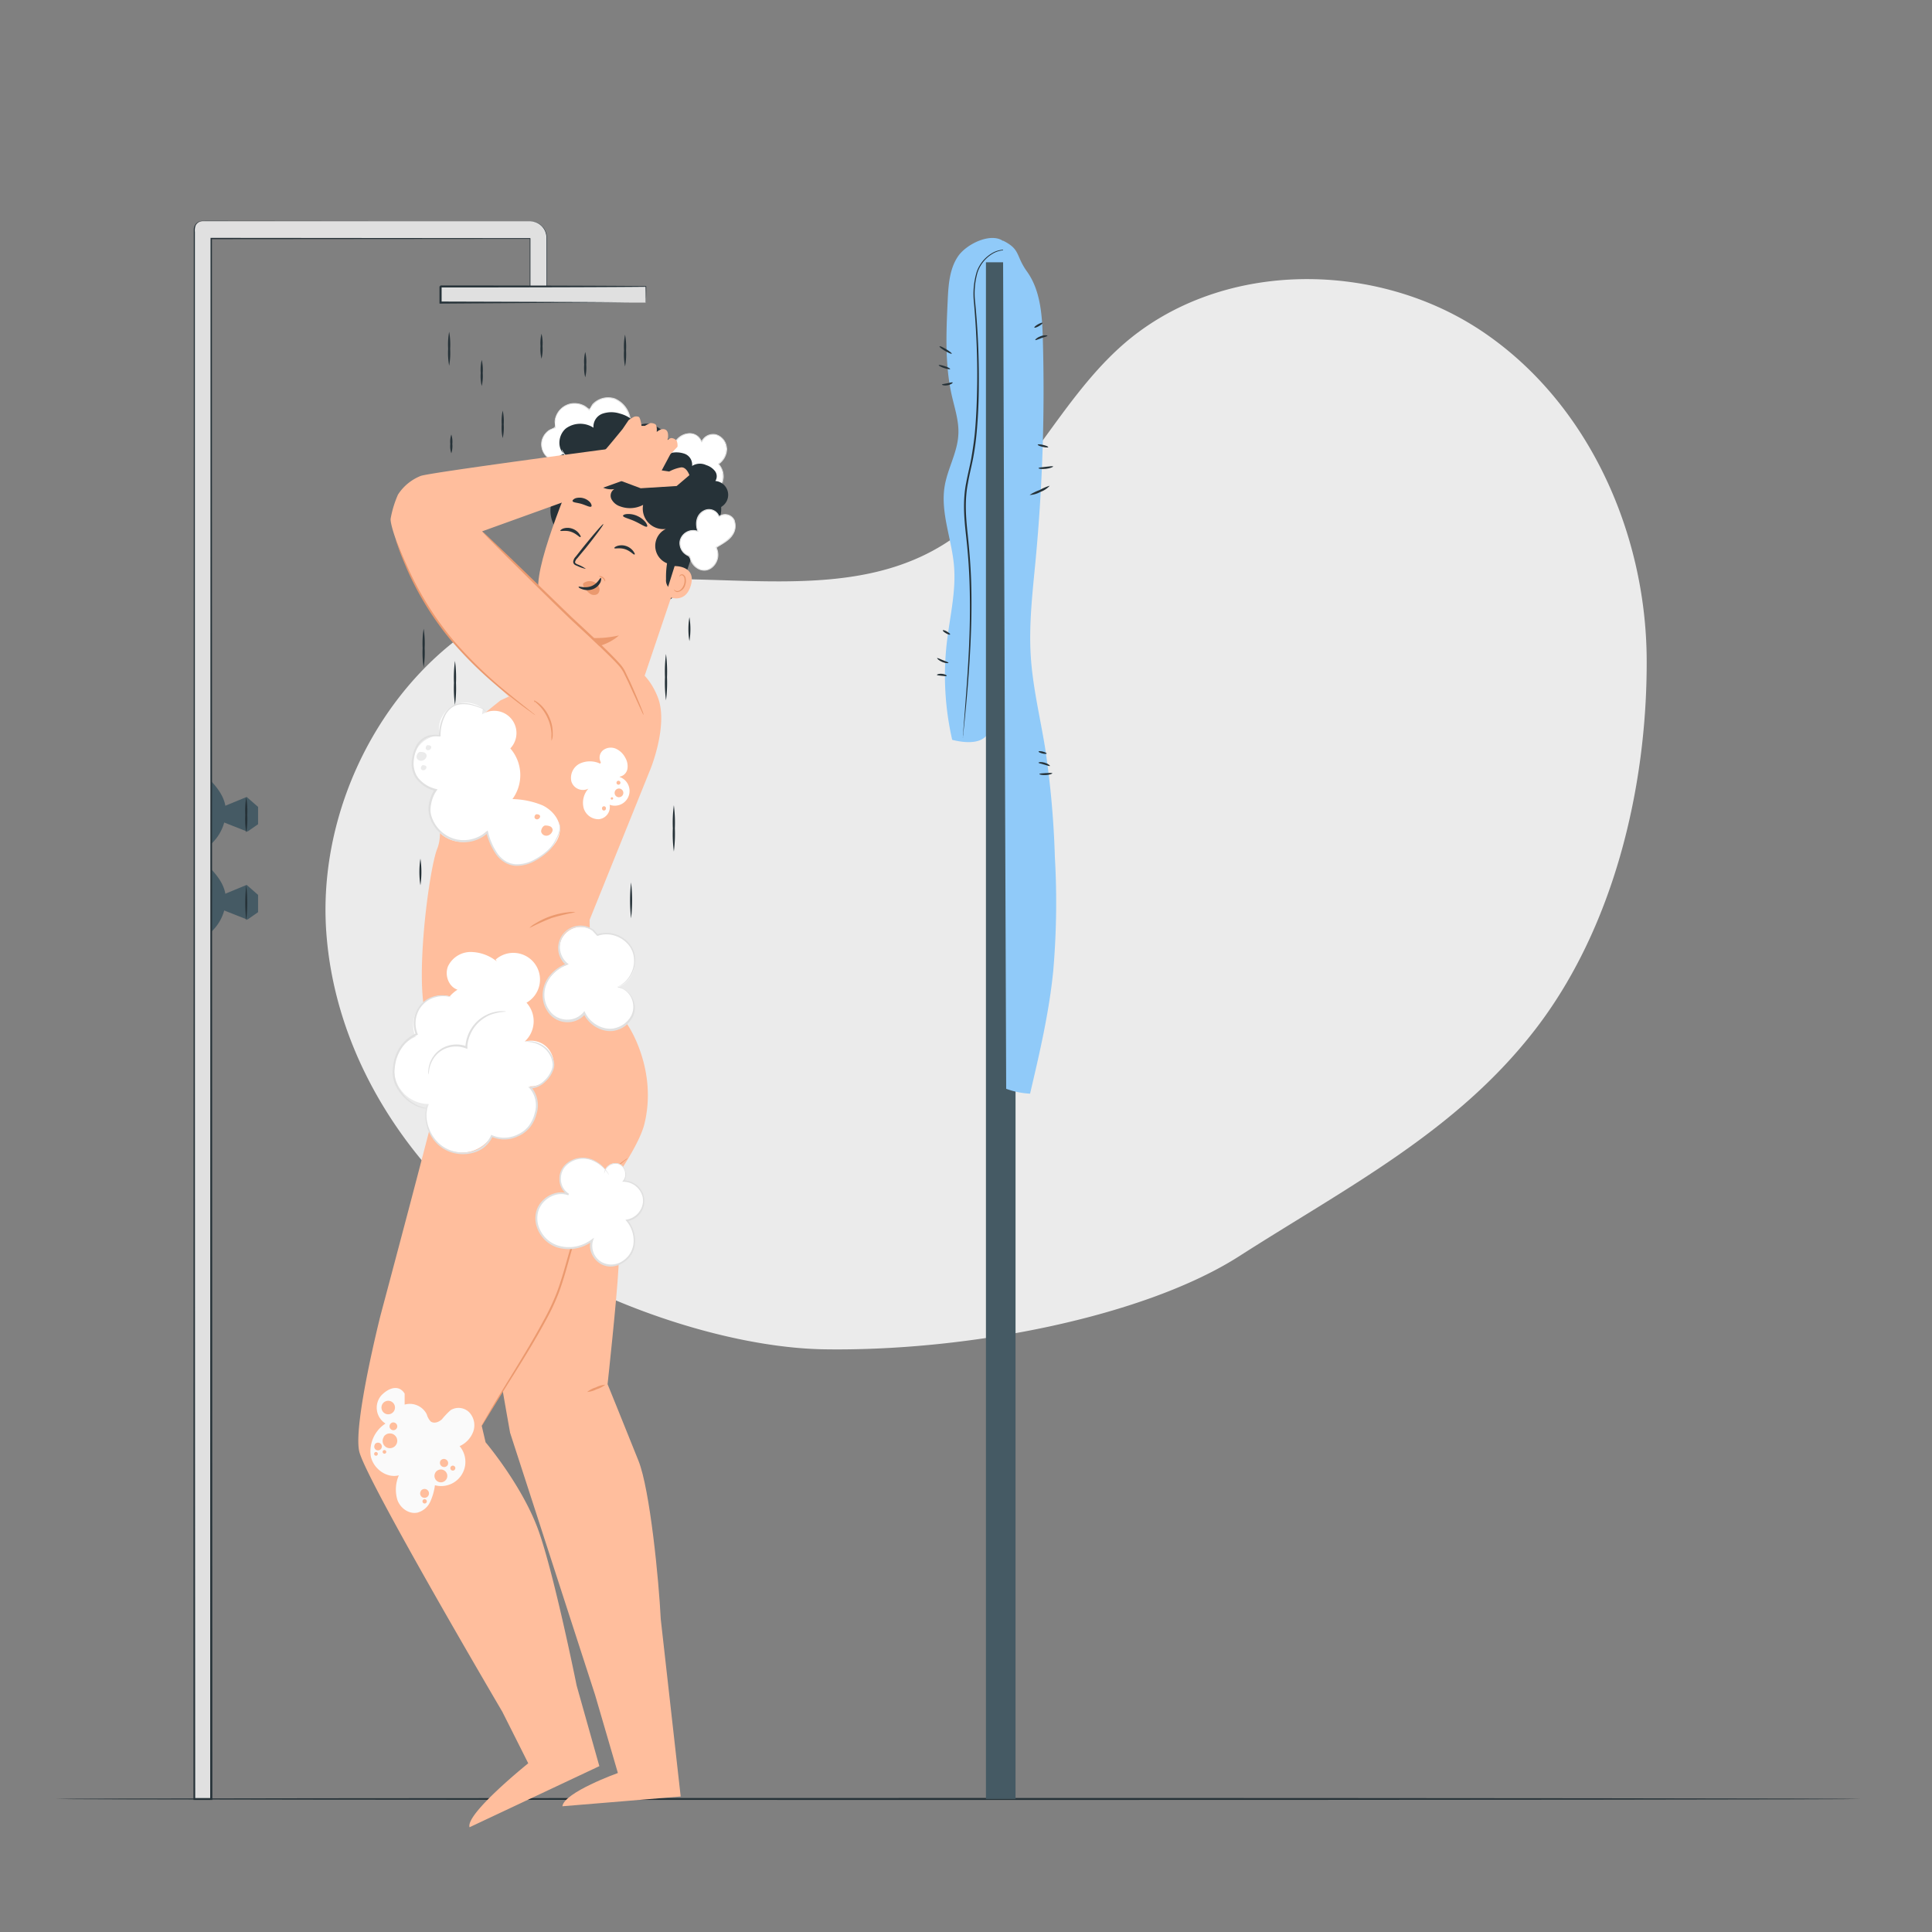 <svg xmlns="http://www.w3.org/2000/svg" viewBox="0 0 500 500"><rect x="0" y="0" width="500" height="500" fill="#808080" stroke="none"/><g id="freepik--background-simple--inject-14"><path d="M383,85.37c-27.76-18.27-67.77-18-92.65,4.06-17.4,15.42-26.58,39.42-46.38,51.61-28.73,17.68-66.61,3.44-99.36,11.56-37.64,9.35-62.9,49.91-60.17,88.59,2,28.35,17,54.44,38.54,73.29h0a86.15,86.15,0,0,0,7.1,5.81A125.4,125.4,0,0,0,148.7,332l-2.24-1.53c21,11,46.84,18.43,66.92,18.73,37.87.56,83.18-8.62,107.36-24.12,28-17.92,56.05-32.19,76.42-58.45s29.14-62.67,29-95.9S410.71,103.64,383,85.37Z" style="fill:#ebebeb"></path></g><g id="freepik--Floor--inject-14"><path d="M481.64,465.57c0,.15-104.61.26-233.63.26s-233.65-.11-233.65-.26S119,465.31,248,465.31,481.64,465.43,481.64,465.57Z" style="fill:#263238"></path></g><g id="freepik--Character--inject-14"><path d="M159.22,103.26a5.23,5.23,0,0,0-6.67,2.86,5.12,5.12,0,0,0-8.81,4.59,4.39,4.39,0,0,0,.25,8.67l-.52-.64a44.67,44.67,0,0,0,8.09.3,15.17,15.17,0,0,0,7.6-2.53,9.19,9.19,0,0,0,4-6.75A6.66,6.66,0,0,0,159.22,103.26Z" style="fill:#fff"></path><path d="M159.26,103.14a5.6,5.6,0,0,0-5.94,1.43c-.18.21-.62,1.17-.77,1.22s-.93-.63-1.18-.77a5.58,5.58,0,0,0-3.49-.65,5.27,5.27,0,0,0-4.32,4.41c-.07.46.15,1.25,0,1.64s-1.17.64-1.51.88a4.75,4.75,0,0,0-1.89,2.69,4.59,4.59,0,0,0,3.8,5.51.12.12,0,0,0,.12-.21,3.89,3.89,0,0,1-.32-.39l-.17-.2a.85.85,0,0,0,.77.25,18.79,18.79,0,0,0,2.7.22,28.46,28.46,0,0,0,5.46-.11,13.79,13.79,0,0,0,7.82-3.36,8.74,8.74,0,0,0,2.9-6.92,6.74,6.74,0,0,0-4-5.63c-.15-.06-.28.16-.13.22a6.54,6.54,0,0,1,3.86,5.74,8.65,8.65,0,0,1-3.26,6.77c-4.51,3.8-10.83,3.27-16.29,2.74-.12,0-.15.14-.09.21l.53.64.12-.21a4.27,4.27,0,0,1-.25-8.43.12.12,0,0,0,.08-.16,5,5,0,0,1,8.6-4.46.13.13,0,0,0,.21-.06,5.15,5.15,0,0,1,6.52-2.77C159.34,103.44,159.41,103.19,159.26,103.14Z" style="fill:#e0e0e0"></path><path d="M188,116.11a3.85,3.85,0,0,0-2.6-3.56,3.23,3.23,0,0,0-3.86,1.83,3.24,3.24,0,0,0-3.3-2.21,4.77,4.77,0,0,0-3.53,2.17,8.37,8.37,0,0,0-1.22,3A7.31,7.31,0,0,0,175,125.7c1,.9,2.55,1.48,3.51.59a4.84,4.84,0,1,0,7.43-6.2A4.81,4.81,0,0,0,188,116.11Z" style="fill:#fff"></path><path d="M188.16,116.11a4,4,0,0,0-2.88-3.73,3.37,3.37,0,0,0-3.83,2h.24a3.32,3.32,0,0,0-2.77-2.26,4.45,4.45,0,0,0-3.7,1.47c-1.18,1.23-1.49,2.8-2.07,4.34a7.56,7.56,0,0,0-.31,4.21c.48,2.3,2.62,5.57,5.36,4.53.38-.14.36,0,.7.3a4.91,4.91,0,0,0,.63.47,5.43,5.43,0,0,0,1.81.67A4.9,4.9,0,0,0,186,120l0,.2a5.08,5.08,0,0,0,2.2-4.09.13.13,0,0,0-.25,0,4.8,4.8,0,0,1-2.08,3.87.13.13,0,0,0,0,.2,4.72,4.72,0,1,1-7.26,6,.12.12,0,0,0-.17,0c-1.83,1.51-4.07-1.09-4.77-2.6a7.38,7.38,0,0,1-.32-5.35c.13-.38.3-.74.42-1.12a12,12,0,0,1,.54-1.63,5.73,5.73,0,0,1,2-2.48c1.76-1.18,4.51-.88,5.21,1.39,0,.13.19.11.24,0a3.13,3.13,0,0,1,3.71-1.74,3.77,3.77,0,0,1,2.51,3.44C187.91,116.27,188.17,116.27,188.16,116.11Z" style="fill:#e0e0e0"></path><path d="M170.27,180.54c-2.75-7.1-7.47-8.52-7.47-8.52l-8.07-2.31-25.18,11.54s-11.89,9.31-13.86,12.86-1.6,7.37-2.34,11.07c-.92,4.56,1.74,9.6-.23,14.57s-5.53,31.43-3.17,42.08,4.2,16.33,4.4,17.4-15.88,61.21-15.88,61.21-7.08,28-5.51,35.14S130,443,130,443h0l6.71,13.34s-16.3,13.09-15.19,16.55l33.59-15.81-5.87-20.84h0s-5.67-28.2-9.8-39.91-13.77-23.07-13.77-23.07l-1-4.26s6.77-10.9,10.71-18.71,13.49-32.05,13.49-32.05l6.69-8s9.57-12.66,11.21-19.35c2.82-11.49-1.71-21.39-4-25.12s-8.59-11.83-9.37-15.91a84.91,84.91,0,0,1-.79-11.85l15.74-39S173,187.64,170.27,180.54Z" style="fill:#ffbe9d"></path><path d="M145.54,467.46l30.62-2.53L171,419c-.47-9.83-2.77-33.47-5.76-40.95-3.95-9.88-8-19.82-8-19.82s2.4-22,2.83-30.22-2.36-20.51-2.06-20.92-1-10.08-1-10.08l-30.46,41.2c-.21.79,5.46,32.58,5.46,32.58l22,67.86,5.9,20.2S146,463.85,145.54,467.46Z" style="fill:#ffbe9d"></path><path d="M143.43,136a8.1,8.1,0,0,1,.62-8.68,1.08,1.08,0,0,0,0-1.7,6,6,0,0,1-1.15-4.6,4.64,4.64,0,0,1,3-3.55c-1.79-1.76-1.35-5.08.62-6.64a6.29,6.29,0,0,1,7.07-.14,3.57,3.57,0,0,1,2.28-3.61,7.1,7.1,0,0,1,4.51-.06c2,.52,4.1,1.77,4.43,3.8.64-1.09,2.14-1.32,3.38-1.08a6.91,6.91,0,0,1,5.29,7.53,6.37,6.37,0,0,1,3.82.21,3,3,0,0,1,1.81,3.11,3.77,3.77,0,0,1,3.65-.22,4.58,4.58,0,0,1,2.26,1.53,2.23,2.23,0,0,1,.11,2.58,3.6,3.6,0,0,1,.09,7.17,4.58,4.58,0,0,1-3,7.21,1.24,1.24,0,0,1,0,2,2.46,2.46,0,0,1-2.23.23q-1.26,3.81-2.54,7.62a16.37,16.37,0,0,1-2.14,4.69A5.56,5.56,0,0,1,171,155.8" style="fill:#263238"></path><path d="M145.93,128.68c2.37-6,11-10,16.92-7.4l18.68,10.21-1.14,3.29L166,177.34l-26.55,2.16,5.82-15.83s-7.44-3.84-5.75-14.63C140.33,143.67,143.29,135.38,145.93,128.68Z" style="fill:#ffbe9d"></path><path d="M145,137.35c.11.22,1.35-.2,2.76.27s2.23,1.5,2.44,1.38,0-.42-.32-.89a3.71,3.71,0,0,0-1.88-1.32,3.59,3.59,0,0,0-2.26,0C145.24,137,145,137.24,145,137.35Z" style="fill:#263238"></path><path d="M159,141.86c.11.23,1.35-.19,2.76.27s2.23,1.51,2.44,1.38,0-.41-.32-.89A3.84,3.84,0,0,0,162,141.3a3.66,3.66,0,0,0-2.26,0C159.17,141.5,158.92,141.76,159,141.86Z" style="fill:#263238"></path><path d="M151.64,147.23a9.66,9.66,0,0,0-2.17-1.16c-.35-.15-.67-.34-.65-.6a2,2,0,0,1,.59-1c.62-.76,1.28-1.56,2-2.41,2.75-3.44,4.87-6.31,4.73-6.42s-2.48,2.59-5.24,6l-1.92,2.44a2.21,2.21,0,0,0-.64,1.36,1,1,0,0,0,.42.72,2.82,2.82,0,0,0,.59.28A9.82,9.82,0,0,0,151.64,147.23Z" style="fill:#263238"></path><path d="M145.24,163.67a27.42,27.42,0,0,0,14.93.78s-6,6-15.92,1.71Z" style="fill:#eb996e"></path><path d="M151.13,150.84a2.69,2.69,0,0,1,2.6-.21,2.44,2.44,0,0,1,1.33,1.38,1.57,1.57,0,0,1-.43,1.73,1.79,1.79,0,0,1-2-.14,5.55,5.55,0,0,1-1.46-1.66,1.49,1.49,0,0,1-.27-.55.51.51,0,0,1,.17-.53" style="fill:#eb996e"></path><path d="M155.49,149.56c-.23-.09-.73,1.44-2.39,2.11s-3.25,0-3.34.18.27.42,1,.66a4.07,4.07,0,0,0,2.75-.06,3.54,3.54,0,0,0,1.91-1.81C155.65,150,155.6,149.58,155.49,149.56Z" style="fill:#263238"></path><path d="M161.24,133.48c0,.43,1.49.7,3.09,1.44s2.8,1.63,3.13,1.35c.15-.13,0-.57-.39-1.12a5.83,5.83,0,0,0-2.12-1.61,5.54,5.54,0,0,0-2.61-.51C161.65,133.07,161.24,133.28,161.24,133.48Z" style="fill:#263238"></path><path d="M148.18,129.69c.15.4,1.23.38,2.41.75s2.1.91,2.43.65c.16-.13.1-.5-.23-1a3.69,3.69,0,0,0-3.9-1.13C148.37,129.21,148.12,129.5,148.18,129.69Z" style="fill:#263238"></path><path d="M154,118.22a5.24,5.24,0,0,0,5,8.35,2,2,0,0,0-.77,2.58,3.89,3.89,0,0,0,2.21,1.88,7.29,7.29,0,0,0,6-.37,5.3,5.3,0,0,0,5.89,6.23,4.86,4.86,0,1,0,6.25,6.92,5.42,5.42,0,0,0,4.61-7.31,3.25,3.25,0,0,0,2.75-1.74,6.55,6.55,0,0,0,.7-3.3,10.4,10.4,0,0,0-3-7.56,7,7,0,0,0-7.72-1.35,1.55,1.55,0,0,1-.89.27c-.43-.07-.68-.5-.86-.89-.82-1.72-1.67-3.56-3.26-4.61a5.13,5.13,0,0,0-6.32.73,6,6,0,0,0-5.29-4.77c-2.55-.09-5,2.32-4.64,4.84" style="fill:#263238"></path><path d="M173.15,143.36a22.73,22.73,0,0,0-.78,6.51,2.82,2.82,0,0,0,1,2.48,2,2,0,0,0,2.32-.46,5.25,5.25,0,0,0,1.14-2.24,66.31,66.31,0,0,0,1.87-8.83" style="fill:#263238"></path><path d="M174.59,146.5c.15,0,5.77-.13,4.16,5.13s-6.56,2.57-6.53,2.41S174.59,146.5,174.59,146.5Z" style="fill:#ffbe9d"></path><path d="M174.44,152.54s.07.09.21.21a1,1,0,0,0,.68.22c.62,0,1.36-.77,1.67-1.71a3.12,3.12,0,0,0,.14-1.4,1.11,1.11,0,0,0-.47-.91.49.49,0,0,0-.62.09c-.11.12-.11.24-.14.24s-.09-.12,0-.33a.6.6,0,0,1,.31-.27.75.75,0,0,1,.55,0,1.37,1.37,0,0,1,.7,1.11,3.18,3.18,0,0,1-.13,1.57,2.46,2.46,0,0,1-2,1.86,1,1,0,0,1-.79-.39C174.41,152.67,174.42,152.54,174.44,152.54Z" style="fill:#eb996e"></path><path d="M151.61,122.17s-.14.06-.41.06a2.94,2.94,0,0,1-1.09-.23,2.88,2.88,0,0,1-1.3-1.06,1.34,1.34,0,0,1-.2-1,1,1,0,0,1,.79-.81l0,.27h-.1a4.35,4.35,0,0,1-3.26-1.69,3.58,3.58,0,0,1-.56-1,1.18,1.18,0,0,1-.1-.41,9.28,9.28,0,0,0,.81,1.28,4.38,4.38,0,0,0,3.12,1.53h.09l1.36.06-1.34.22a.77.77,0,0,0-.56.6,1.12,1.12,0,0,0,.15.82,2.68,2.68,0,0,0,1.16,1A4.62,4.62,0,0,0,151.61,122.17Z" style="fill:#fff"></path><path d="M156.57,150.49s-.06-.12-.15-.29a1.6,1.6,0,0,0-.47-.54c-.47-.33-1-.5-.93-.58a1.49,1.49,0,0,1,1.1.36,1.29,1.29,0,0,1,.49.7C156.66,150.36,156.61,150.5,156.57,150.49Z" style="fill:#eb996e"></path><path d="M148.94,236.09a59.1,59.1,0,0,0-6.15,1.48,59.35,59.35,0,0,0-5.77,2.6,5.46,5.46,0,0,1,1.49-1.15,20.19,20.19,0,0,1,8.55-2.93A5.5,5.5,0,0,1,148.94,236.09Z" style="fill:#eb996e"></path><path d="M162.49,299.73a5.29,5.29,0,0,1-.62.52c-.42.31-1,.81-1.78,1.49a32.81,32.81,0,0,0-5.46,6.5,52.91,52.91,0,0,0-5.44,11.37c-1.57,4.49-2.63,9.65-4.54,14.86a57.2,57.2,0,0,1-3.43,7.31c-1.24,2.29-2.49,4.47-3.71,6.52-2.45,4.11-4.76,7.74-6.68,10.8l-4.52,7.26c-.51.82-.92,1.48-1.22,2a3.67,3.67,0,0,1-.46.67,5.19,5.19,0,0,1,.37-.73c.25-.46.63-1.15,1.14-2,1-1.75,2.49-4.26,4.38-7.35s4.15-6.73,6.57-10.84c1.21-2.06,2.45-4.24,3.68-6.52a58.08,58.08,0,0,0,3.39-7.25c1.9-5.15,3-10.32,4.58-14.84A51.19,51.19,0,0,1,154.32,308a31.37,31.37,0,0,1,5.64-6.46,19.54,19.54,0,0,1,1.85-1.42A4,4,0,0,1,162.49,299.73Z" style="fill:#eb996e"></path><path d="M156.65,358.36a6.45,6.45,0,0,1-2.25,1.18,6.25,6.25,0,0,1-2.44.7,6.33,6.33,0,0,1,2.25-1.18A6.42,6.42,0,0,1,156.65,358.36Z" style="fill:#eb996e"></path><path d="M159.38,115.93s-47.76,6.31-50.48,7.23A12.49,12.49,0,0,0,103,128a27.17,27.17,0,0,0-1.9,6.21c-.36,2.54,7.1,22.53,17.6,33.45A256.57,256.57,0,0,0,139.48,187l16.81-10.85a4.57,4.57,0,0,0,.72-7.11l-32.24-31.53,36.82-13.27Z" style="fill:#ffbe9d"></path><path d="M160.88,124.52l4.93,1.84,9.31-.58,3.3-2.81s-.77-2.24-2.23-2a10,10,0,0,0-3,1.06l-1.94-.29,2.23-4.17,1.85-1.94a3.25,3.25,0,0,0-.19-1.52,1.86,1.86,0,0,0-1.5-.74,3.06,3.06,0,0,0-.87.52s.53-2.12-.52-2.68-2.29.58-2.29.58.16-1.68-.37-2a2.25,2.25,0,0,0-1.29-.29,14.18,14.18,0,0,0-1.41.71l-.87,0s-.26-2.15-.74-2.33a1.67,1.67,0,0,0-1.21,0,9.27,9.27,0,0,0-1.39.86l-1.55,2.29s-4.29,5.26-4.49,5.36Z" style="fill:#ffbe9d"></path><path d="M142.73,191.72a17.4,17.4,0,0,1,0-1.78,11.24,11.24,0,0,0-1-4.09,11.51,11.51,0,0,0-1.86-2.9,17.1,17.1,0,0,0-1.57-1.48l.14-.06c-.05.25-.09.38-.12.38s0-.13-.06-.4v-.15l.15.08a8,8,0,0,1,1.77,1.34,10,10,0,0,1,2,3,9.71,9.71,0,0,1,.86,4.31A3.86,3.86,0,0,1,142.73,191.72Z" style="fill:#eb996e"></path><path d="M138.51,185.05a3.72,3.72,0,0,1-.51-.32l-1.39-1c-1.22-.87-2.94-2.17-5-3.82a102.58,102.58,0,0,1-15.06-14.4,77.51,77.51,0,0,1-11-17.71c-1.07-2.45-1.89-4.45-2.37-5.86l-.57-1.62a2.38,2.38,0,0,1-.16-.58,4.35,4.35,0,0,1,.26.54c.17.42.39.94.66,1.59.54,1.38,1.4,3.36,2.51,5.78a82.54,82.54,0,0,0,11,17.53,111.11,111.11,0,0,0,14.89,14.44c2.07,1.69,3.75,3,4.93,3.95l1.34,1.07A2.17,2.17,0,0,1,138.51,185.05Z" style="fill:#eb996e"></path><path d="M166.55,185.05a3.41,3.41,0,0,1-.3-.58l-.79-1.69-2.85-6.23-1-2.05a8.85,8.85,0,0,0-1.26-2c-1.1-1.27-2.41-2.54-3.78-3.87-2.75-2.66-5.84-5.51-9.08-8.51-6.38-6.14-12-11.78-16.16-15.86l-4.84-4.85L125.2,138a3.92,3.92,0,0,1-.43-.49,3,3,0,0,1,.5.42c.36.32.81.74,1.37,1.27l5,4.73,16.25,15.74c3.24,3,6.33,5.86,9.07,8.54,1.36,1.35,2.65,2.63,3.77,3.94a8.77,8.77,0,0,1,1.29,2.15c.35.71.66,1.4,1,2.06,1.19,2.65,2.09,4.81,2.71,6.31l.69,1.73A3.05,3.05,0,0,1,166.55,185.05Z" style="fill:#eb996e"></path><path d="M190,134.62c-.69-1.41-2.82-2-3.91-.9a2.71,2.71,0,0,0-2.8-1.85,3.43,3.43,0,0,0-2.74,2.12,4.67,4.67,0,0,0,.09,3.54,3.38,3.38,0,1,0-2.16,6.39h0c.36,2.3,2.53,4.28,4.73,3.5a4.16,4.16,0,0,0,2.12-5.75,12.43,12.43,0,0,0,3.82-2.68A4.19,4.19,0,0,0,190,134.62Z" style="fill:#fff"></path><path d="M190.1,134.56a2.7,2.7,0,0,0-4.1-.93l.21.06a2.89,2.89,0,0,0-4.16-1.56c-2,1.08-2.28,3.5-1.53,5.43l.15-.15a3.6,3.6,0,0,0-4.81,2.71,3.72,3.72,0,0,0,.92,2.87,4.19,4.19,0,0,0,1.25.91c.53.29.55,1,.84,1.57,1.07,2,3.51,3,5.42,1.49a4.35,4.35,0,0,0,1.56-2.66,4.12,4.12,0,0,0,0-1.4,3.83,3.83,0,0,0-.19-.74c-.14-.37-.2-.39.16-.63,1.41-.92,2.89-1.57,3.83-3.05a4.16,4.16,0,0,0,.42-3.92c-.06-.15-.27,0-.21.12,1.44,3.31-2.2,5.61-4.63,6.88a.13.13,0,0,0,0,.17,4.07,4.07,0,0,1-1.55,5.34c-2.37,1.3-4.66-.9-5.07-3.18a.14.14,0,0,0-.09-.09,3.39,3.39,0,0,1-2.21-4.38,3.42,3.42,0,0,1,4.31-1.77.13.13,0,0,0,.15-.15,4.14,4.14,0,0,1,1-4.85,2.67,2.67,0,0,1,4.25,1.11.13.13,0,0,0,.21.05,2.46,2.46,0,0,1,3.71.87A.12.12,0,1,0,190.1,134.56Z" style="fill:#e0e0e0"></path><path d="M159.92,255.54a7.21,7.21,0,0,0-5.26-13.42l-1.08-1.2a5.56,5.56,0,0,0-6.81,8.78,9.2,9.2,0,0,0-5.79,6,7.16,7.16,0,0,0,2.58,7.67,5.89,5.89,0,0,0,7.76-1,7.64,7.64,0,0,0,6.69,4.32,6.34,6.34,0,0,0,6.07-4.83A5.44,5.44,0,0,0,159.92,255.54Z" style="fill:#fff"></path><path d="M159.92,255.54a3.7,3.7,0,0,1,1.72.59,5.7,5.7,0,0,1,2.65,4.28,5.3,5.3,0,0,1-1,3.54,6.64,6.64,0,0,1-3.46,2.57c-3,1.09-7.05-.62-8.76-4.1l.39,0a5.77,5.77,0,0,1-4.37,2.12,6.06,6.06,0,0,1-4.77-2,7.43,7.43,0,0,1-1.89-5.09,8,8,0,0,1,2.08-5.25,10.15,10.15,0,0,1,4.14-2.82l-.08.45a5.8,5.8,0,0,1,7.11-9.16v0h0l1.08,1.2-.25-.06a7.42,7.42,0,0,1,4.84,0,7.87,7.87,0,0,1,3.59,2.49,6.52,6.52,0,0,1,1.43,3.55,7.7,7.7,0,0,1-3.1,6.83,5.7,5.7,0,0,1-1.42.74,12.81,12.81,0,0,0,1.34-.85,7.49,7.49,0,0,0,2.51-3.58,7.1,7.1,0,0,0,.36-3.11,6.37,6.37,0,0,0-1.4-3.36,7.64,7.64,0,0,0-3.44-2.33,7,7,0,0,0-4.55,0l-.14,0-.1-.11-1.09-1.19,0,0a5.56,5.56,0,0,0-7.17.69,5.5,5.5,0,0,0,.67,7.69l.36.29-.44.16a9.67,9.67,0,0,0-3.92,2.67,7.57,7.57,0,0,0-1.95,4.91,7,7,0,0,0,1.74,4.75,5.6,5.6,0,0,0,4.38,1.82,5.36,5.36,0,0,0,4-1.91l.23-.3.16.34c1.59,3.28,5.39,4.94,8.22,3.94a6.34,6.34,0,0,0,3.31-2.39,5,5,0,0,0,.95-3.33,5.36,5.36,0,0,0-4.09-4.9Z" style="fill:#e0e0e0"></path><path d="M157.62,304.21a8.42,8.42,0,0,0-5.72-4.36,6.18,6.18,0,0,0-6.39,2.79,4.94,4.94,0,0,0,1.58,6.51c-3.25-1.26-7.25,1.07-8.12,4.44a7.82,7.82,0,0,0,4.3,8.63,10,10,0,0,0,9.89-1.19,5.15,5.15,0,0,0,3.75,6.39,6.2,6.2,0,0,0,6.75-3.74,7.81,7.81,0,0,0-1.44-7.84,5.1,5.1,0,0,0-.91-10.15,2.81,2.81,0,1,0-4.94-2" style="fill:#fff"></path><path d="M156.37,303.71a1.93,1.93,0,0,1,.11-.71,3,3,0,0,1,1.32-1.57,3.22,3.22,0,0,1,1.46-.44,2.53,2.53,0,0,1,1.72.61,3.14,3.14,0,0,1,1,1.86,2.93,2.93,0,0,1-.57,2.33l-.13-.26a5.3,5.3,0,0,1,.95,10.54l.14-.37a8.4,8.4,0,0,1,2,5.37,6.92,6.92,0,0,1-.65,3,6.55,6.55,0,0,1-2.05,2.45,6.36,6.36,0,0,1-3,1.22,5.14,5.14,0,0,1-3.3-.69,5.78,5.78,0,0,1-2.25-2.61,4.83,4.83,0,0,1-.19-3.51l.4.3a12,12,0,0,1-1.12.71,10.22,10.22,0,0,1-8.12.86,8.31,8.31,0,0,1-5.27-5.62,6.88,6.88,0,0,1,0-3.79,6.42,6.42,0,0,1,2-3.06,7.06,7.06,0,0,1,3.09-1.6,5.84,5.84,0,0,1,3.32.21l-.19.38a4.9,4.9,0,0,1-2.27-4.24,5,5,0,0,1,1.81-3.94,6.47,6.47,0,0,1,3.53-1.5,6.77,6.77,0,0,1,3.21.45,8.52,8.52,0,0,1,3.54,2.76,6.42,6.42,0,0,1,.82,1.35s-.28-.48-.92-1.27a8.61,8.61,0,0,0-3.53-2.61,6.58,6.58,0,0,0-3.09-.39,6.23,6.23,0,0,0-3.33,1.47,4.67,4.67,0,0,0-1.65,3.68,4.48,4.48,0,0,0,2.1,3.87l-.19.39a5.46,5.46,0,0,0-3.06-.18,6.68,6.68,0,0,0-2.89,1.52,6.07,6.07,0,0,0-1.82,2.84,6.52,6.52,0,0,0,0,3.53,7.8,7.8,0,0,0,5,5.26,9.69,9.69,0,0,0,7.69-.82c.38-.22.75-.45,1.07-.68l.67-.48-.27.77a4.87,4.87,0,0,0,2.22,5.51,5.23,5.23,0,0,0,5.78-.5,6,6,0,0,0,1.9-2.25,6.54,6.54,0,0,0,.63-2.8,8,8,0,0,0-1.88-5.08l-.26-.31.4-.06a5,5,0,0,0,3.35-2.25,4.67,4.67,0,0,0,.69-3.68,5.17,5.17,0,0,0-4.92-3.85l-.35,0,.23-.27a2.57,2.57,0,0,0,.53-2.08,2.82,2.82,0,0,0-.9-1.72,2.23,2.23,0,0,0-1.56-.59,3.05,3.05,0,0,0-2.7,1.83C156.4,303.46,156.4,303.71,156.37,303.71Z" style="fill:#e0e0e0"></path><path d="M160.37,201a2.48,2.48,0,0,0,2-2,4.3,4.3,0,0,0-.55-2.9,5.12,5.12,0,0,0-2.47-2.35,3.3,3.3,0,0,0-3.28.41,2.46,2.46,0,0,0-.57,3.12l-.16.36a6.21,6.21,0,0,0-5.34,0,4.14,4.14,0,0,0-2.12,4.63,3.13,3.13,0,0,0,4.41,1.82,5.46,5.46,0,0,0-1.25,5,4,4,0,0,0,3.95,2.92,3.16,3.16,0,0,0,2.78-3.74,3.82,3.82,0,1,0,2.61-7.18Zm-4.06,8.77a.5.5,0,0,1-.5-.5.51.51,0,1,1,1,0A.5.5,0,0,1,156.31,209.76Zm2.06-2.82a.31.31,0,1,1,.31-.31A.31.31,0,0,1,158.37,206.94Zm1.59-4.88a.51.51,0,1,1,0,1,.51.51,0,0,1,0-1Zm.23,4.26a1.13,1.13,0,1,1,1.13-1.13A1.13,1.13,0,0,1,160.19,206.32Z" style="fill:#fff"></path><path d="M108,391.47a5.09,5.09,0,0,0,3.33-2.79,14.84,14.84,0,0,0,1.23-4.3,6.27,6.27,0,0,0,6.39-10.12,6.67,6.67,0,0,0,3.53-3.77,4.91,4.91,0,0,0-1-4.94,3.92,3.92,0,0,0-4.85-.61,20.14,20.14,0,0,0-2.25,2.36c-.79.75-2.08,1.22-2.94.55a4.41,4.41,0,0,1-1-1.84,4.91,4.91,0,0,0-5.72-2.5v-2.85c-1.49-2.39-4.12-1.54-6.06.5a4.85,4.85,0,0,0,1.1,7.25,8.59,8.59,0,0,0-3.8,8.46c.65,3.21,4.08,5.76,7.26,4.95a9.22,9.22,0,0,0-.35,6.43C103.62,390.3,105.8,391.91,108,391.47ZM99.89,376a.47.47,0,1,1-.14-.65A.47.47,0,0,1,99.89,376Zm15.6,6.87a1.66,1.66,0,1,1-.49-2.3A1.67,1.67,0,0,1,115.49,382.89Zm2.24-2.58a.64.64,0,1,1-.19-.88A.63.63,0,0,1,117.73,380.31ZM99,363.32a1.75,1.75,0,1,1,.52,2.42A1.76,1.76,0,0,1,99,363.32Zm2,5.23a.94.94,0,0,1,1.31-.28,1,1,0,1,1-1.31.28Zm13,9.48a1.09,1.09,0,0,1,1.83,1.18,1.09,1.09,0,0,1-1.83-1.18Zm-14.71-6.18a1.91,1.91,0,1,1,.57,2.63A1.9,1.9,0,0,1,99.35,371.85Zm-2.33,2a1,1,0,1,1,.28,1.32A1,1,0,0,1,97,373.87ZM96.9,376a.48.48,0,1,1,.14.66A.48.48,0,0,1,96.9,376Zm12,9.87a1.15,1.15,0,1,1,.34,1.58A1.14,1.14,0,0,1,108.94,385.85Zm.53,2.37a.55.55,0,0,1,.77-.16.56.56,0,0,1,.17.77.56.56,0,0,1-.94-.61Z" style="fill:#fafafa"></path><path d="M140.42,208.43a21.71,21.71,0,0,0-7.8-1.63,10.51,10.51,0,0,0-.55-13.11,5.76,5.76,0,0,0-7.33-8.79l.21-1.46a6.93,6.93,0,0,0-11.17,6.94,7.05,7.05,0,0,0-1,14,8.51,8.51,0,0,0,13.11,10.8c1.17,3.54,2.84,7.58,6.44,8.55,2.6.7,5.33-.54,7.58-2,2.51-1.67,5-4.11,5-7.12C144.86,211.94,142.83,209.61,140.42,208.43ZM107.81,196c-.09-.54.42-1.46,1-1.41a2.74,2.74,0,0,1,1,.16,1,1,0,0,1,.61.76,1.09,1.09,0,0,1-.11.49,1.53,1.53,0,0,1-1.26.9A1.17,1.17,0,0,1,107.81,196Zm2.5,2.83a.89.89,0,0,1-.72.52.66.66,0,0,1-.67-.52c0-.3.23-.82.54-.8a1.59,1.59,0,0,1,.57.1.52.52,0,0,1,.34.42A.55.55,0,0,1,110.31,198.84Zm1.24-5.18a.86.86,0,0,1-.72.51.64.64,0,0,1-.67-.51c0-.31.23-.83.54-.8a1.84,1.84,0,0,1,.57.09.55.55,0,0,1,.34.43A.55.55,0,0,1,111.55,193.66Zm28.17,17.89a.86.86,0,0,1-.72.51.66.66,0,0,1-.67-.51c-.05-.31.23-.83.54-.81a1.59,1.59,0,0,1,.57.1.54.54,0,0,1,.34.43A.57.57,0,0,1,139.72,211.55Zm1.71,4.74a1.34,1.34,0,0,1-1.37-1c-.1-.62.48-1.68,1.11-1.64a3.2,3.2,0,0,1,1.15.2,1.11,1.11,0,0,1,.7.87,1.16,1.16,0,0,1-.13.57A1.74,1.74,0,0,1,141.43,216.29Z" style="fill:#fff"></path><path d="M125.8,184.28a1.07,1.07,0,0,1-.23-.19l-.66-.61h0a19.57,19.57,0,0,0-2.3-.84,8.72,8.72,0,0,0-3.61-.34,5,5,0,0,0-2,.78,5.75,5.75,0,0,0-1.64,1.81,11.39,11.39,0,0,0-1.34,5.48v.22l-.22,0-1.13-.06c-.38,0-.75.07-1.14.1a4.7,4.7,0,0,0-2.09,1,5.31,5.31,0,0,0-1.48,1.94,9.12,9.12,0,0,0-.77,2.47,11.51,11.51,0,0,0-.15,1.33c0,.22,0,.45,0,.66l.09.66a6,6,0,0,0,1,2.5,8.35,8.35,0,0,0,4.73,3l.39.1-.25.32a8.67,8.67,0,0,0-1.42,3.47,7.34,7.34,0,0,0-.16,1.92,6.83,6.83,0,0,0,.48,1.89,8.84,8.84,0,0,0,6.42,5.38,9,9,0,0,0,7.59-2.09l.29-.27.11.38a16.36,16.36,0,0,0,2.52,5.69,7.16,7.16,0,0,0,2.11,1.93,5.91,5.91,0,0,0,2.58.76,9.45,9.45,0,0,0,4.81-1.23,16.17,16.17,0,0,0,3.52-2.5,9.53,9.53,0,0,0,2.05-2.84,8.19,8.19,0,0,0,.9-2.44,3.7,3.7,0,0,0-.32-2.13,1.9,1.9,0,0,1,.27.5,3.2,3.2,0,0,1,.21,1.65,8.14,8.14,0,0,1-.86,2.53,9.66,9.66,0,0,1-2,2.94,16.55,16.55,0,0,1-3.57,2.61,9.73,9.73,0,0,1-5,1.32,6.35,6.35,0,0,1-2.77-.8,7.62,7.62,0,0,1-2.26-2,17,17,0,0,1-2.63-5.84l.4.11a9.22,9.22,0,0,1-14.82-3.45,7,7,0,0,1-.52-2A7.79,7.79,0,0,1,111,208a12.4,12.4,0,0,1,.57-1.94,6.39,6.39,0,0,1,1-1.77l.14.42a8.88,8.88,0,0,1-5-3.21,6.59,6.59,0,0,1-1.1-2.71l-.09-.72c0-.25,0-.48,0-.72,0-.46.1-.92.17-1.38a9.5,9.5,0,0,1,.83-2.58,5.63,5.63,0,0,1,1.61-2.09,5.22,5.22,0,0,1,2.29-1.06c.41,0,.82-.11,1.22-.1l1.18.08-.23.2a11.75,11.75,0,0,1,1.45-5.65,5.89,5.89,0,0,1,1.77-1.9A5.42,5.42,0,0,1,119,182a8.75,8.75,0,0,1,3.7.43,16.5,16.5,0,0,1,2.3.93h0l.62.65A1.07,1.07,0,0,1,125.8,184.28Z" style="fill:#e0e0e0"></path><path d="M140.25,270.05a6,6,0,0,0-4.46-.5,7.12,7.12,0,0,0,.47-10.05,6.9,6.9,0,1,0-8-11.15l.32.47a11,11,0,0,0-6.77-2.45,6.5,6.5,0,0,0-5.86,3.7c-.94,2.26.14,5.28,2.45,6.06a9.1,9.1,0,0,0-2,1.72,7.65,7.65,0,0,0-8.84,10.47A9.05,9.05,0,0,0,111,285.73a9.15,9.15,0,0,0,16.28,8.21,8.32,8.32,0,0,0,9.8-12.8,5.93,5.93,0,0,0,3.18-11.09Z" style="fill:#fff"></path><path d="M131.06,261.82a12.75,12.75,0,0,0-4.22.84,9.71,9.71,0,0,0-3.7,2.73,9.84,9.84,0,0,0-2.18,5.15c0,.19,0,.39,0,.57l0,.36-.33-.13a7.17,7.17,0,0,0-5.28,0,6.78,6.78,0,0,0-3.29,2.84,7.45,7.45,0,0,0-1,2.81c-.1.7-.09,1.1-.13,1.1a2.78,2.78,0,0,1-.07-1.12,7.22,7.22,0,0,1,4.32-6.06,7.51,7.51,0,0,1,5.66-.09l-.36.24c0-.2,0-.4,0-.61a10,10,0,0,1,2.32-5.4,9.76,9.76,0,0,1,3.93-2.76,9.29,9.29,0,0,1,3.18-.61A3.31,3.31,0,0,1,131.06,261.82Z" style="fill:#e0e0e0"></path><path d="M110.44,286.84a2.87,2.87,0,0,1-.65,0,8.82,8.82,0,0,1-1.76-.49,11,11,0,0,1-5-4.29v0a8.33,8.33,0,0,1-1.36-5.56,13.86,13.86,0,0,1,.65-3.17,10.13,10.13,0,0,1,1.66-3,10,10,0,0,1,3.76-2.93l-.13.33a7.6,7.6,0,0,1,.43-6.56,7.11,7.11,0,0,1,4.12-3.27,7.36,7.36,0,0,1,3.49-.21,4.9,4.9,0,0,1,.9.26c.2.07.3.12.3.14s-.43-.12-1.23-.22a7.58,7.58,0,0,0-3.36.34,6.82,6.82,0,0,0-3.83,3.17,7.2,7.2,0,0,0-.36,6.15l.1.23-.23.1a9.88,9.88,0,0,0-3.56,2.79,10.87,10.87,0,0,0-2.22,5.88,8,8,0,0,0,1.22,5.28h0a11.18,11.18,0,0,0,4.71,4.27A19.86,19.86,0,0,0,110.44,286.84Z" style="fill:#e0e0e0"></path><path d="M135.79,269.55a1.74,1.74,0,0,1,.37-.06,8.52,8.52,0,0,1,1.08,0,7,7,0,0,1,3.79,1.45,6.74,6.74,0,0,1,1.82,2.29,6,6,0,0,1,.51,1.59,3.5,3.5,0,0,1-.08,1.81,7.62,7.62,0,0,1-2.11,3.27,5.85,5.85,0,0,1-3.89,1.79l.17-.4a7.26,7.26,0,0,1,1.44,6.86,9.49,9.49,0,0,1-1.65,3.51,8.37,8.37,0,0,1-3.2,2.43,8.27,8.27,0,0,1-6.88.09l.35-.12a7.51,7.51,0,0,1-4.19,4,9.79,9.79,0,0,1-5.32.46,9.29,9.29,0,0,1-4.31-2,9.94,9.94,0,0,1-2.52-3.25,10.61,10.61,0,0,1-1-5.73,7,7,0,0,1,.48-2.06s-.21.73-.3,2.08a10.74,10.74,0,0,0,1.16,5.56,9.82,9.82,0,0,0,2.47,3.1,8.92,8.92,0,0,0,4.15,1.89,9.39,9.39,0,0,0,5-.47,7,7,0,0,0,3.9-3.71l.11-.25.24.12a7.83,7.83,0,0,0,6.44-.12,7.74,7.74,0,0,0,3-2.27,8.83,8.83,0,0,0,1.56-3.31,6.79,6.79,0,0,0-1.27-6.41l-.41-.41h.58a5.49,5.49,0,0,0,3.59-1.64,7.13,7.13,0,0,0,2-3.06,3.18,3.18,0,0,0,.1-1.64,5.76,5.76,0,0,0-.46-1.51,6.52,6.52,0,0,0-1.69-2.21,7,7,0,0,0-3.63-1.52C136.3,269.53,135.79,269.6,135.79,269.55Z" style="fill:#e0e0e0"></path></g><g id="freepik--Shower--inject-14"><path d="M54.78,225.08h0q-.16,8.14-.35,16.3a11.82,11.82,0,0,0,4-8.2C58.64,230.05,56.92,227.37,54.78,225.08Z" style="fill:#455a64"></path><polygon points="57.57 231.6 63.84 229.01 66.79 231.6 66.79 236.07 64.02 238 56.97 235.21 57.57 231.6" style="fill:#455a64"></polygon><path d="M63.73,238.22a39.77,39.77,0,0,1,0-9.08,39.77,39.77,0,0,1,0,9.08Z" style="fill:#263238"></path><path d="M54.78,202.31h0q-.16,8.16-.35,16.31a11.85,11.85,0,0,0,4-8.21C58.64,207.28,56.92,204.61,54.78,202.31Z" style="fill:#455a64"></path><polygon points="57.57 208.83 63.84 206.25 66.79 208.83 66.79 213.31 64.02 215.23 56.97 212.45 57.57 208.83" style="fill:#455a64"></polygon><path d="M63.73,215.46a20.35,20.35,0,0,1-.26-4.54,20.41,20.41,0,0,1,.26-4.55,20.41,20.41,0,0,1,.26,4.55A20.35,20.35,0,0,1,63.73,215.46Z" style="fill:#263238"></path><path d="M137.24,57.27H52.49a2.16,2.16,0,0,0-2.16,2.15V465.57h4.41V61.73h82.5v12.7h4.3V61.56a4.3,4.3,0,0,0-4.3-4.29Z" style="fill:#e0e0e0"></path><path d="M137.24,57.27h.32a4.4,4.4,0,0,1,.92.16,4.33,4.33,0,0,1,2.72,2.39,4.17,4.17,0,0,1,.35,1.27c0,.46,0,.95,0,1.46,0,1,0,2.15,0,3.37q0,3.66,0,8.51v.07h-4.45v-.08c0-3.7,0-8,0-12.7l.09.1-82.5.07.16-.17c0,91.92.06,233.4.1,391.69v12.41H50.07v-.26c0-137.35.06-260.92.08-350.16q0-16.72,0-31.81,0-7.53,0-14.63c0-2.36,0-4.69,0-7V59.44a2.19,2.19,0,0,1,.17-.88,2.27,2.27,0,0,1,1.22-1.25,4.21,4.21,0,0,1,1.7-.19l45.36.05,28.63,0,7.44,0,2.53,0-2.53,0-7.44,0-28.63,0-45.36,0a3.89,3.89,0,0,0-1.58.16,2,2,0,0,0-1.07,1.1,4.25,4.25,0,0,0-.15,1.62V62c0,2.29,0,4.62,0,7q0,7.09,0,14.63,0,15.06,0,31.81c0,89.24,0,212.81.08,350.16l-.26-.26h4.4l-.26.26V453.42c0-158.29.07-299.77.09-391.69v-.17h.17l82.5.07h.1v.1c0,4.71,0,9,0,12.7l-.08-.08h4.3l-.08.07q0-4.84,0-8.51c0-1.22,0-2.35,0-3.37,0-.51,0-1,0-1.45a4.67,4.67,0,0,0-.33-1.25,4.28,4.28,0,0,0-2.67-2.38,4.63,4.63,0,0,0-.92-.18Z" style="fill:#263238"></path><rect x="113.99" y="74.13" width="53.13" height="4.18" style="fill:#e0e0e0"></rect><path d="M167.13,78.31a2,2,0,0,1,0-.29c0-.21,0-.47,0-.81,0-.73,0-1.76-.06-3.08l.1.1c-8.37.09-29,.16-53.13.16h0c-.24.23.31-.32.25-.26h0v4.17l-.26-.26,37.63.11,11.32.07,3.09,0,.81,0,.29,0-.25,0h-.78l-3,0-11.26.08L114,78.57h-.26V74.14h0c0,.06.5-.49.27-.26h0c24.12,0,44.76.07,53.13.16h.1v.1c0,1.35,0,2.39-.06,3.14,0,.32,0,.58,0,.78S167.13,78.31,167.13,78.31Z" style="fill:#263238"></path><path d="M178.42,165.92a18.61,18.61,0,0,1,0-6.2,18.61,18.61,0,0,1,0,6.2Z" style="fill:#263238"></path><path d="M140.14,92.84a10.45,10.45,0,0,1-.26-3.24,10.41,10.41,0,0,1,.26-3.23,10.06,10.06,0,0,1,.26,3.23A10.1,10.1,0,0,1,140.14,92.84Z" style="fill:#263238"></path><path d="M172.36,181.24a35.64,35.64,0,0,1-.26-6,35.71,35.71,0,0,1,.26-6,35.71,35.71,0,0,1,.26,6A35.64,35.64,0,0,1,172.36,181.24Z" style="fill:#263238"></path><path d="M174.39,220.38a34.43,34.43,0,0,1-.26-6,34.43,34.43,0,0,1,.26-6,35.64,35.64,0,0,1,.26,6A35.64,35.64,0,0,1,174.39,220.38Z" style="fill:#263238"></path><path d="M163.32,237.67a41.71,41.71,0,0,1,0-9.3,40.18,40.18,0,0,1,0,9.3Z" style="fill:#263238"></path><path d="M108.8,229.11a23,23,0,0,1,0-6.89,23,23,0,0,1,0,6.89Z" style="fill:#263238"></path><path d="M109.64,172.71a24.58,24.58,0,0,1-.26-5,24.58,24.58,0,0,1,.26-5,24.58,24.58,0,0,1,.26,5A24.58,24.58,0,0,1,109.64,172.71Z" style="fill:#263238"></path><path d="M117.75,182.43a31.78,31.78,0,0,1-.26-5.69,31.78,31.78,0,0,1,.26-5.69,31.78,31.78,0,0,1,.26,5.69A31.78,31.78,0,0,1,117.75,182.43Z" style="fill:#263238"></path><path d="M116.24,94.65a18.44,18.44,0,0,1-.26-4.4,18.44,18.44,0,0,1,.26-4.4,19.08,19.08,0,0,1,.26,4.4A19.08,19.08,0,0,1,116.24,94.65Z" style="fill:#263238"></path><path d="M124.67,99.9a10.91,10.91,0,0,1-.26-3.37,11,11,0,0,1,.26-3.38,11.33,11.33,0,0,1,.26,3.38A11.29,11.29,0,0,1,124.67,99.9Z" style="fill:#263238"></path><path d="M116.8,117.32a5.79,5.79,0,0,1-.26-2.43,5.82,5.82,0,0,1,.26-2.44,6,6,0,0,1,.26,2.44A6,6,0,0,1,116.8,117.32Z" style="fill:#263238"></path><path d="M130.1,113.39a12.6,12.6,0,0,1-.26-3.56,12.55,12.55,0,0,1,.26-3.56,12.55,12.55,0,0,1,.26,3.56A12.6,12.6,0,0,1,130.1,113.39Z" style="fill:#263238"></path><path d="M151.46,97.65a10.17,10.17,0,0,1-.27-3.28,10.17,10.17,0,0,1,.27-3.28,10.71,10.71,0,0,1,.26,3.28A10.71,10.71,0,0,1,151.46,97.65Z" style="fill:#263238"></path><path d="M161.76,94.84a16.16,16.16,0,0,1-.26-4.12,16.16,16.16,0,0,1,.26-4.12,16.72,16.72,0,0,1,.26,4.12A16.72,16.72,0,0,1,161.76,94.84Z" style="fill:#263238"></path><path d="M259.71,62.46c-3.13-2.43-9.59.63-11.8,3.92s-2.47,7.48-2.65,11.44c-.38,8.11-.74,16.33,1,24.26.77,3.48,2,7,1.75,10.52-.26,4.54-2.76,8.67-3.52,13.15-1.17,6.9,1.84,13.77,2.41,20.75.55,6.61-1.1,13.19-1.86,19.79a74.56,74.56,0,0,0,1.39,25.18c3.4.86,8,1.2,9.41-2a7.13,7.13,0,0,0,.48-2.34c2.33-24.4,3.84-48.89,4.1-73.4C260.63,96.64,260.21,79.55,259.71,62.46Z" style="fill:#90CAF9"></path><path d="M261.58,64.94s-.45-.14-1.32-.19a6.42,6.42,0,0,0-3.6,1.06A8.83,8.83,0,0,0,253,70.47a19.81,19.81,0,0,0-.61,7.94,202.51,202.51,0,0,1,.93,21c0,4-.17,8.13-.55,12.43-.2,2.15-.48,4.34-.89,6.54s-1,4.39-1.37,6.62c-.9,4.48-.53,8.95-.08,13.22s.79,8.45.91,12.42c.24,7.93-.08,15.07-.46,21.05s-.85,10.81-1.17,14.15c-.17,1.64-.3,2.92-.39,3.83l-.12,1a1.26,1.26,0,0,1,0,.34,1.48,1.48,0,0,1,0-.34c0-.26,0-.59.07-1,.06-.92.16-2.21.29-3.85.25-3.34.65-8.17,1-14.15s.62-13.11.35-21c-.13-4-.45-8.09-.93-12.37s-.84-8.83.07-13.37c.41-2.26,1-4.45,1.37-6.63s.69-4.34.89-6.48c.39-4.28.52-8.44.58-12.4.11-7.91-.31-15-.82-21a20,20,0,0,1,.7-8.06,9.06,9.06,0,0,1,3.8-4.74,6.39,6.39,0,0,1,3.72-1,4.79,4.79,0,0,1,1,.18A1,1,0,0,1,261.58,64.94Z" style="fill:#263238"></path><path d="M245,174.9c0,.14-.6.1-1.27,0s-1.23-.1-1.25-.24.56-.34,1.29-.28S245.09,174.77,245,174.9Z" style="fill:#263238"></path><path d="M245.46,171.54c0,.13-.78.14-1.64-.23s-1.38-.93-1.29-1,.71.22,1.5.55S245.49,171.39,245.46,171.54Z" style="fill:#263238"></path><path d="M245.88,164.2c-.07.13-.55,0-1.07-.31s-.88-.63-.81-.76.55,0,1.07.31S246,164.08,245.88,164.2Z" style="fill:#263238"></path><path d="M246.55,99c.07.12-.48.55-1.3.71s-1.49-.05-1.47-.18.64-.19,1.37-.33S246.48,98.84,246.55,99Z" style="fill:#263238"></path><path d="M245.89,95.51c0,.13-.75,0-1.56-.26s-1.44-.62-1.39-.75.74,0,1.56.26S245.94,95.37,245.89,95.51Z" style="fill:#263238"></path><path d="M246.31,91.53c-.07.13-.84-.2-1.71-.71s-1.52-1-1.45-1.17.84.2,1.71.72S246.38,91.41,246.31,91.53Z" style="fill:#263238"></path><rect x="255.16" y="67.88" width="7.66" height="397.69" style="fill:#455a64"></rect><path d="M273,221.81a237.89,237.89,0,0,0-2.5-28.09c-1.28-7.93-3.21-15.78-3.73-23.79-.54-8.38.47-16.78,1.26-25.14a468.3,468.3,0,0,0,1.85-57.17c-.17-6-.58-12.44-4.09-17.34-3-4.18-1.61-5.72-6.21-8l.82,219.5a20.73,20.73,0,0,0,6.18,1.26c2.47-10.51,4.94-21.06,6-31.8A206.3,206.3,0,0,0,273,221.81Z" style="fill:#90CAF9"></path><path d="M271.67,125.71a6,6,0,0,1-2.42,1.6,6.19,6.19,0,0,1-2.79.79,12.68,12.68,0,0,1,2.58-1.27A12.49,12.49,0,0,1,271.67,125.71Z" style="fill:#263238"></path><path d="M272.55,120.73c0,.13-.78.48-1.85.6s-1.94,0-1.93-.17.85-.23,1.87-.35S272.51,120.58,272.55,120.73Z" style="fill:#263238"></path><path d="M271.28,115.72c0,.14-.67.11-1.42-.06s-1.34-.44-1.3-.58.66-.11,1.42.07S271.32,115.58,271.28,115.72Z" style="fill:#263238"></path><path d="M269.81,83.55c.07.13-.34.5-.93.84s-1.12.51-1.19.38.34-.5.93-.83S269.74,83.43,269.81,83.55Z" style="fill:#263238"></path><path d="M271.08,86.89c0,.15-.71.31-1.55.6s-1.5.63-1.59.5.5-.67,1.42-1S271.07,86.75,271.08,86.89Z" style="fill:#263238"></path><path d="M270.88,195c0,.14-.53.15-1.11,0s-1-.35-1-.49.53-.15,1.11,0S270.91,194.9,270.88,195Z" style="fill:#263238"></path><path d="M271.71,198.22c-.08.12-.7-.13-1.49-.35s-1.45-.34-1.45-.49.73-.26,1.59,0S271.79,198.1,271.71,198.22Z" style="fill:#263238"></path><path d="M272.34,200.12c0,.13-.7.41-1.66.47s-1.71-.14-1.7-.28.76-.19,1.67-.24S272.31,200,272.34,200.12Z" style="fill:#263238"></path></g></svg>
